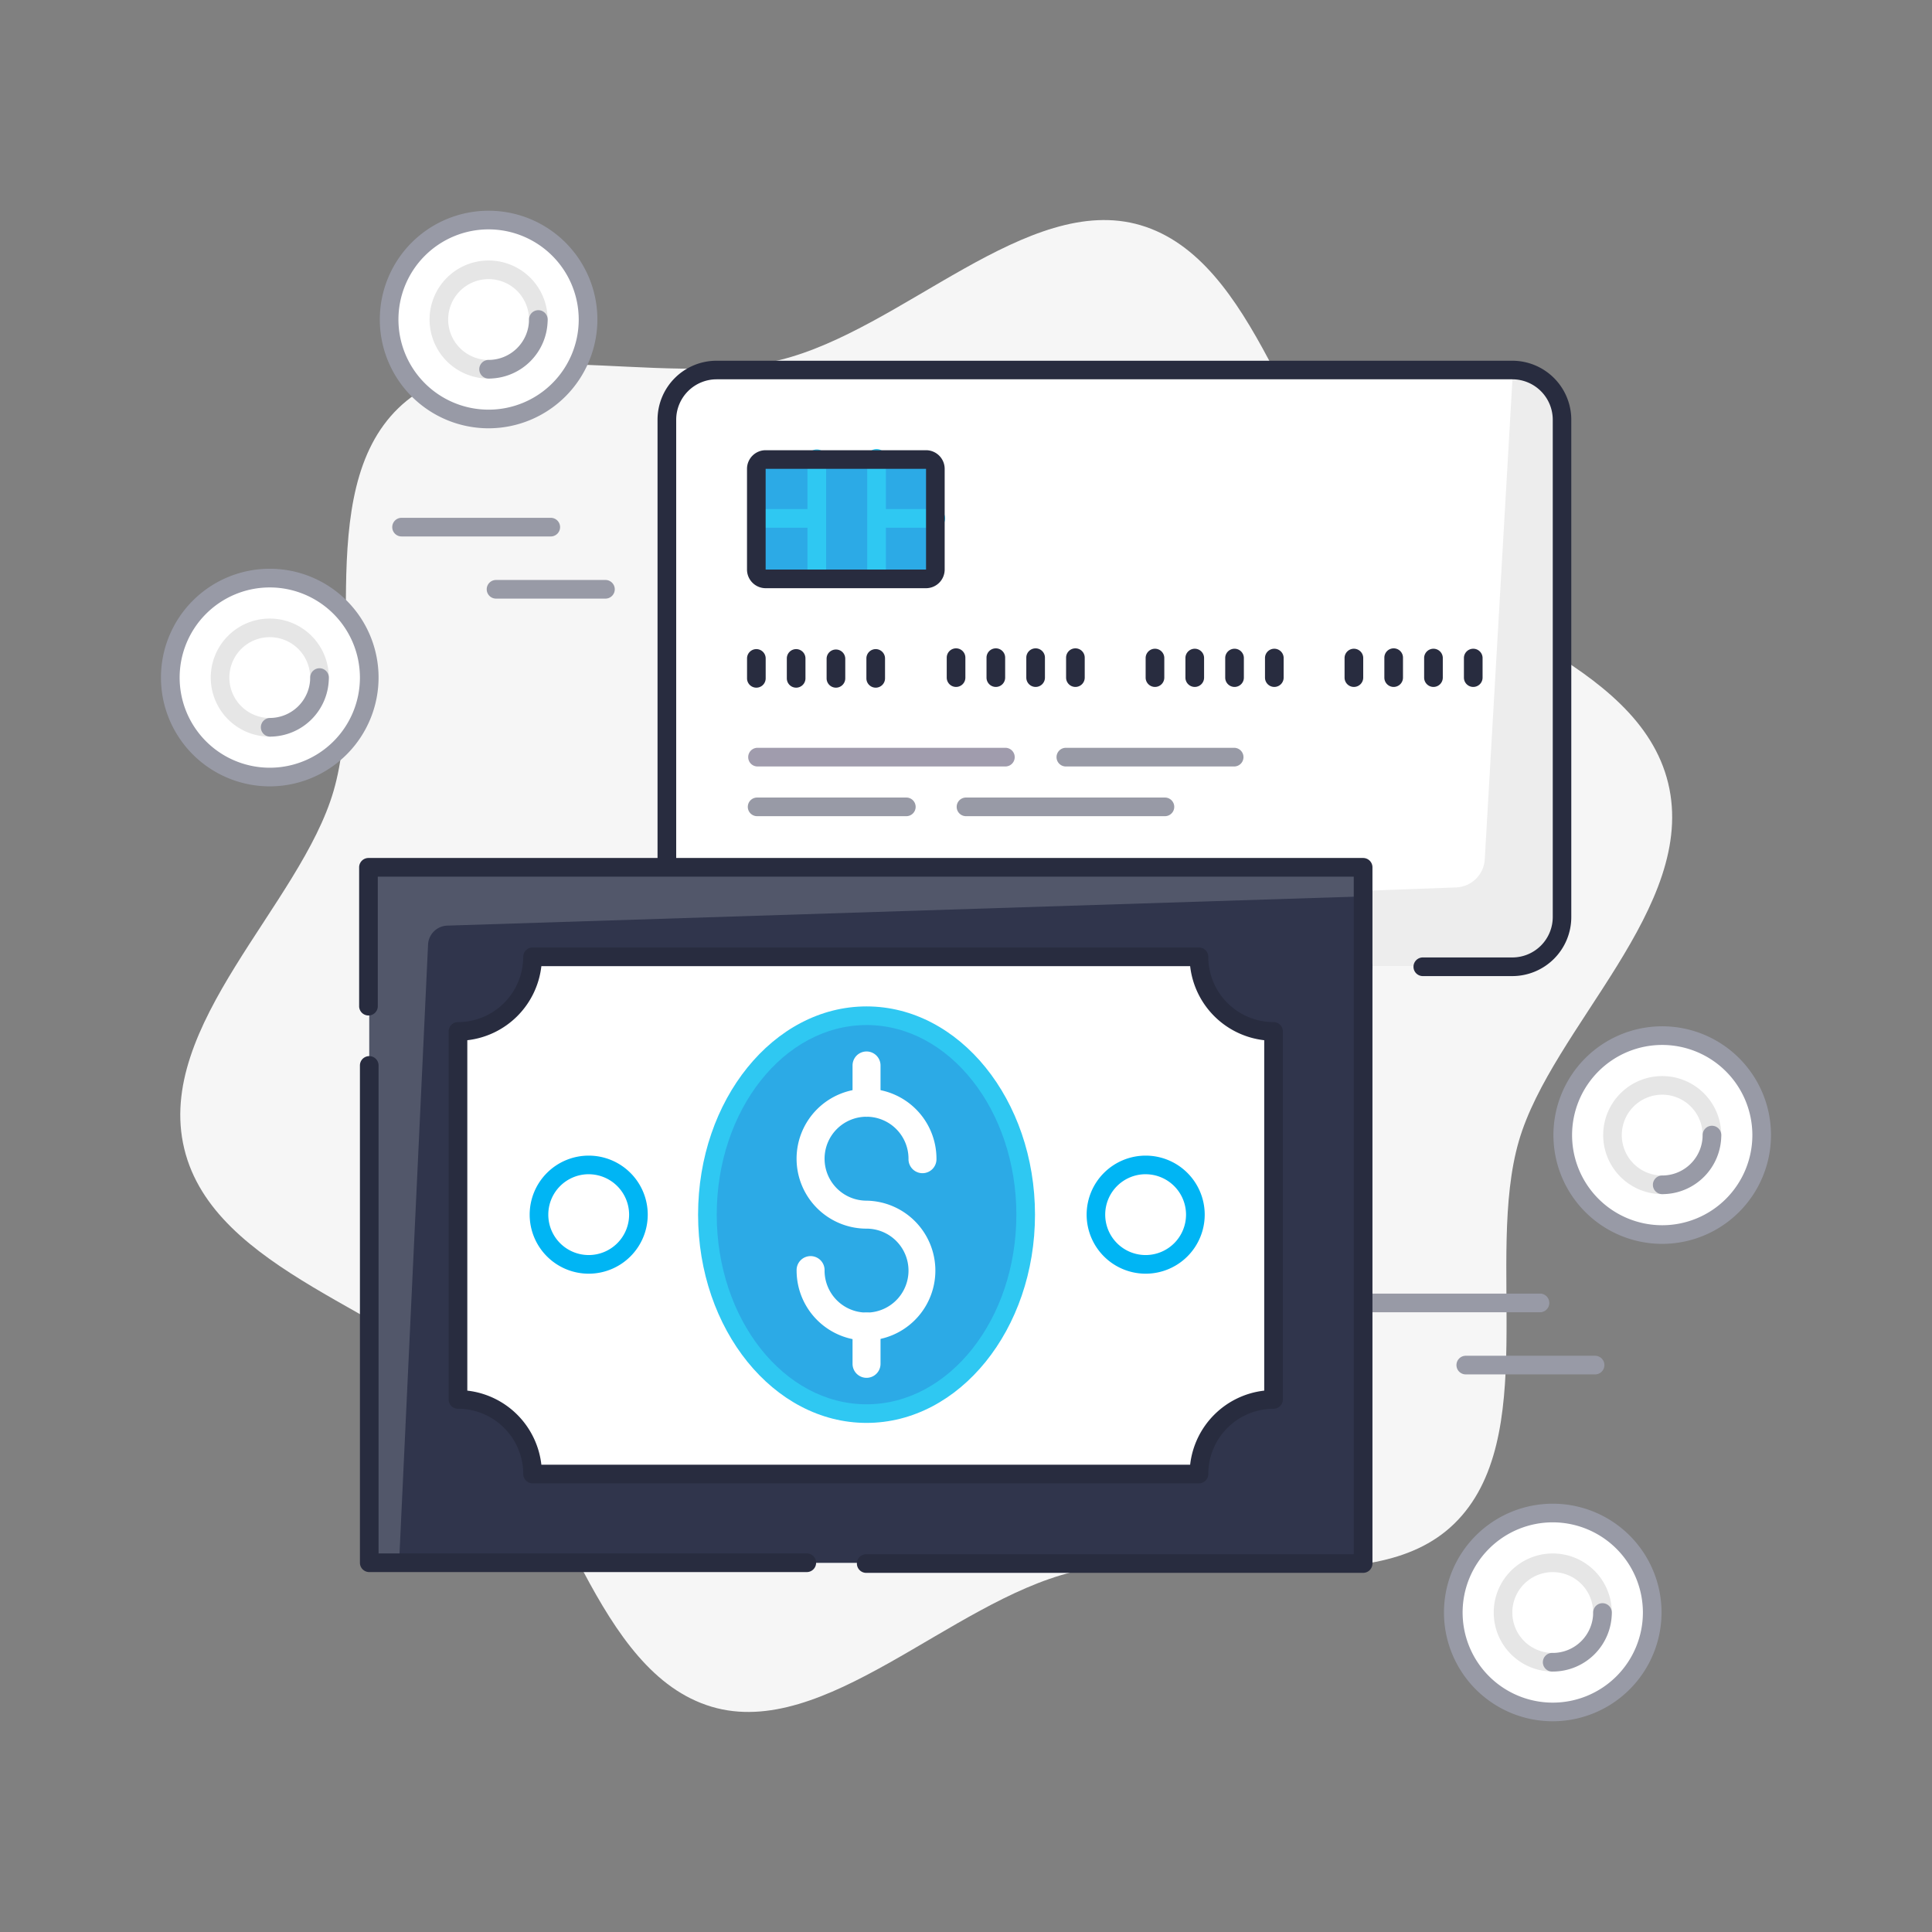 <svg id="f8643a89-8cb4-46e9-a728-96f0ca454405" data-name="Capa 1" xmlns="http://www.w3.org/2000/svg" viewBox="0 0 1080 1080"><rect x="0" y="0" width="1080" height="1080" fill="#808080" stroke="none"/><defs><style>.b17ca633-8bb8-45b1-9950-fa022ac39b2f{fill:#f6f6f6;}.a631565c-ae35-43cd-8500-1d4cdb4ba4b9{fill:#ededed;}.b198be2b-e936-42d8-85a5-29701b8815a7{fill:#fff;}.ab495cfa-e9dc-45f5-ad09-b77b005970d6{fill:#282c3f;}.a51b424c-40c5-4fc0-b252-b1ef7bcc5200{fill:#2caae6;}.a0aed909-ad09-4b59-9976-5237d8a169fb{fill:#2fc8f2;}.eda655aa-0aaf-4323-a286-c014a79d68ef{fill:#a09cad;}.a37561d0-cbc6-48c1-9dc8-2801d830b507{fill:#989aa6;}.fef53f8c-074e-4793-bbb1-6329b2d2e278{fill:#52576a;}.b9fb745a-866d-462a-ad74-50ac42fb3e0a{fill:#30354c;}.ffa2f7f8-8e41-4c70-85b5-82155644ecc7{fill:#00b5f4;}.bcb16be7-319a-4e49-a831-31e385256f54{fill:#e6e6e6;}</style></defs><title>ICONS S2R</title><path class="b17ca633-8bb8-45b1-9950-fa022ac39b2f" d="M932.53,437.84c-16.66-69-119.84-90.88-165.2-138.77-46.8-49.4-64.76-153.91-129.7-173.17-63-18.66-133.28,58.48-201.6,75.31s-165.89-19-213.28,26.88c-48.88,47.3-17.23,148.44-36.28,214.06-18.47,63.61-100.13,131-83.47,200S222.83,733,268.19,780.92C315,830.33,333,934.84,397.89,954.1c62.95,18.66,133.28-58.48,201.59-75.31s165.9,19,213.29-26.88c48.89-47.3,17.23-148.44,36.28-214.06C867.52,574.24,949.18,506.87,932.53,437.84Z"/><rect class="a631565c-ae35-43cd-8500-1d4cdb4ba4b9" x="373.2" y="206.41" width="500.39" height="333.59" rx="26.06"/><path class="b198be2b-e936-42d8-85a5-29701b8815a7" d="M813.94,496.08,373.2,512.2v-278a27.8,27.8,0,0,1,27.8-27.8H845.79l-15.8,274A16.7,16.7,0,0,1,813.94,496.08Z"/><path class="ab495cfa-e9dc-45f5-ad09-b77b005970d6" d="M845.36,545.64h-50a5.21,5.21,0,1,1,0-10.42h50A22.61,22.61,0,0,0,868,512.63v-278a22.61,22.61,0,0,0-22.59-22.59H400.57A22.61,22.61,0,0,0,378,234.64v278a22.61,22.61,0,0,0,22.58,22.59H762a5.21,5.21,0,1,1,0,10.42H400.57a33,33,0,0,1-33-33v-278a33,33,0,0,1,33-33H845.36a33,33,0,0,1,33,33v278A33,33,0,0,1,845.36,545.64Z"/><rect class="a51b424c-40c5-4fc0-b252-b1ef7bcc5200" x="423.24" y="256.45" width="100.08" height="66.72" rx="5.21"/><path class="a0aed909-ad09-4b59-9976-5237d8a169fb" d="M456.6,328.38a5.22,5.22,0,0,1-5.21-5.22V256.45a5.21,5.21,0,1,1,10.42,0v66.71A5.22,5.22,0,0,1,456.6,328.38Z"/><path class="a0aed909-ad09-4b59-9976-5237d8a169fb" d="M490,328.38a5.22,5.22,0,0,1-5.21-5.22V256.45a5.22,5.22,0,1,1,10.43,0v66.71A5.22,5.22,0,0,1,490,328.38Z"/><path class="a0aed909-ad09-4b59-9976-5237d8a169fb" d="M523.32,295H490a5.22,5.22,0,0,1,0-10.43h33.36a5.22,5.22,0,0,1,0,10.43Z"/><path class="a0aed909-ad09-4b59-9976-5237d8a169fb" d="M456.6,295H423.24a5.22,5.22,0,0,1,0-10.43H456.6a5.22,5.22,0,0,1,0,10.43Z"/><path class="ab495cfa-e9dc-45f5-ad09-b77b005970d6" d="M517.68,328.81H428a10.44,10.44,0,0,1-10.42-10.43V262.09A10.43,10.43,0,0,1,428,251.67h89.66a10.43,10.43,0,0,1,10.42,10.42v56.29A10.44,10.44,0,0,1,517.68,328.81ZM428,262.09v56.29h89.66V262.09Z"/><path class="eda655aa-0aaf-4323-a286-c014a79d68ef" d="M562.24,428.46h-139a5.22,5.22,0,0,1,0-10.43h139a5.22,5.22,0,0,1,0,10.43Z"/><path class="a37561d0-cbc6-48c1-9dc8-2801d830b507" d="M690.12,428.46H595.6a5.22,5.22,0,0,1,0-10.43h94.52a5.22,5.22,0,0,1,0,10.43Z"/><path class="a37561d0-cbc6-48c1-9dc8-2801d830b507" d="M506.64,456.25h-83.4a5.21,5.21,0,0,1,0-10.42h83.4a5.21,5.21,0,0,1,0,10.42Z"/><path class="a37561d0-cbc6-48c1-9dc8-2801d830b507" d="M651.2,456.25H540a5.21,5.21,0,0,1,0-10.42H651.2a5.21,5.21,0,0,1,0,10.42Z"/><path class="a37561d0-cbc6-48c1-9dc8-2801d830b507" d="M861.08,733.56H749.88a5.22,5.22,0,0,1,0-10.43h111.2a5.22,5.22,0,0,1,0,10.43Z"/><path class="a37561d0-cbc6-48c1-9dc8-2801d830b507" d="M891.66,768.3H819.38a5.21,5.21,0,0,1,0-10.42h72.28a5.21,5.21,0,0,1,0,10.42Z"/><path class="a37561d0-cbc6-48c1-9dc8-2801d830b507" d="M307.88,299.88h-83.4a5.21,5.21,0,0,1,0-10.42h83.4a5.21,5.21,0,0,1,0,10.42Z"/><path class="a37561d0-cbc6-48c1-9dc8-2801d830b507" d="M338.45,334.63H277.29a5.21,5.21,0,0,1,0-10.42h61.16a5.21,5.21,0,1,1,0,10.42Z"/><rect class="fef53f8c-074e-4793-bbb1-6329b2d2e278" x="206.41" y="484.4" width="555.99" height="389.19"/><path class="b9fb745a-866d-462a-ad74-50ac42fb3e0a" d="M762.4,873.59H223.09L239.29,528A11.12,11.12,0,0,1,250,517.43L762.4,501.08Z"/><path class="ab495cfa-e9dc-45f5-ad09-b77b005970d6" d="M451,878.8H206.41a5.21,5.21,0,0,1-5.21-5.21v-278a5.21,5.21,0,1,1,10.42,0V868.38H451a5.21,5.21,0,1,1,0,10.42Z"/><path class="ab495cfa-e9dc-45f5-ad09-b77b005970d6" d="M762,879.24H484a5.22,5.22,0,0,1,0-10.43H756.75V490.05H211.19v72.62a5.22,5.22,0,0,1-10.43,0V484.83a5.22,5.22,0,0,1,5.22-5.21H762a5.21,5.21,0,0,1,5.21,5.21V874A5.22,5.22,0,0,1,762,879.24Z"/><path class="b198be2b-e936-42d8-85a5-29701b8815a7" d="M670.66,823.56H298.14a41.69,41.69,0,0,0-41.7-41.7V576.14a41.69,41.69,0,0,0,41.7-41.7H670.66a41.7,41.7,0,0,0,41.69,41.7V781.86A41.69,41.69,0,0,0,670.66,823.56Z"/><path class="ab495cfa-e9dc-45f5-ad09-b77b005970d6" d="M670.22,829.2H297.71A5.21,5.21,0,0,1,292.5,824,36.53,36.53,0,0,0,256,787.5a5.21,5.21,0,0,1-5.21-5.21V576.57a5.21,5.21,0,0,1,5.21-5.21,36.53,36.53,0,0,0,36.49-36.49,5.21,5.21,0,0,1,5.21-5.21H670.22a5.21,5.21,0,0,1,5.22,5.21,36.53,36.53,0,0,0,36.48,36.49,5.22,5.22,0,0,1,5.22,5.21V782.29a5.22,5.22,0,0,1-5.22,5.21A36.53,36.53,0,0,0,675.44,824,5.21,5.21,0,0,1,670.22,829.2ZM302.63,818.77H665.3a47,47,0,0,1,41.41-41.4V581.49a47,47,0,0,1-41.41-41.41H302.63a47,47,0,0,1-41.4,41.41V777.37A47,47,0,0,1,302.63,818.77Z"/><path class="a51b424c-40c5-4fc0-b252-b1ef7bcc5200" d="M573.36,679c0,61.41-39.83,111.19-89,111.19s-89-49.78-89-111.19,39.83-111.2,89-111.2S573.36,617.59,573.36,679Z"/><path class="a0aed909-ad09-4b59-9976-5237d8a169fb" d="M484.4,795.41c-51.93,0-94.17-52.22-94.17-116.41s42.24-116.41,94.17-116.41S578.57,614.81,578.57,679,536.32,795.41,484.4,795.41Zm0-222.4c-46.18,0-83.74,47.55-83.74,106s37.56,106,83.74,106,83.75-47.54,83.75-106S530.58,573,484.4,573Z"/><path class="b198be2b-e936-42d8-85a5-29701b8815a7" d="M484.4,749.37a39.14,39.14,0,0,1-39.09-39.1,7.82,7.82,0,1,1,15.63,0,23.46,23.46,0,1,0,23.46-23.45,39.1,39.1,0,1,1,39.09-39.1,7.82,7.82,0,1,1-15.63,0,23.46,23.46,0,1,0-23.46,23.46,39.1,39.1,0,0,1,0,78.19Z"/><path class="b198be2b-e936-42d8-85a5-29701b8815a7" d="M484.4,770.21a7.82,7.82,0,0,1-7.82-7.81V741.55a7.82,7.82,0,0,1,15.64,0V762.4A7.82,7.82,0,0,1,484.4,770.21Z"/><path class="b198be2b-e936-42d8-85a5-29701b8815a7" d="M484.4,624.27a7.82,7.82,0,0,1-7.82-7.82V595.6a7.82,7.82,0,1,1,15.64,0v20.85A7.82,7.82,0,0,1,484.4,624.27Z"/><path class="ffa2f7f8-8e41-4c70-85b5-82155644ecc7" d="M640.44,712a33,33,0,1,1,33-33A33,33,0,0,1,640.44,712Zm0-55.6A22.59,22.59,0,1,0,663,679,22.61,22.61,0,0,0,640.44,656.41Z"/><path class="ffa2f7f8-8e41-4c70-85b5-82155644ecc7" d="M329.09,712a33,33,0,1,1,33-33A33,33,0,0,1,329.09,712Zm0-55.6A22.59,22.59,0,1,0,351.68,679,22.62,22.62,0,0,0,329.09,656.41Z"/><path class="ab495cfa-e9dc-45f5-ad09-b77b005970d6" d="M422.81,384.41a5.21,5.21,0,0,1-5.21-5.21V368.07a5.21,5.21,0,0,1,10.42,0V379.2A5.21,5.21,0,0,1,422.81,384.41Z"/><path class="ab495cfa-e9dc-45f5-ad09-b77b005970d6" d="M445.05,384.41a5.21,5.21,0,0,1-5.21-5.21V368.07a5.21,5.21,0,0,1,10.42,0V379.2A5.21,5.21,0,0,1,445.05,384.41Z"/><path class="ab495cfa-e9dc-45f5-ad09-b77b005970d6" d="M467.29,384.41a5.21,5.21,0,0,1-5.21-5.21V368.07a5.22,5.22,0,0,1,10.43,0V379.2A5.22,5.22,0,0,1,467.29,384.41Z"/><path class="ab495cfa-e9dc-45f5-ad09-b77b005970d6" d="M489.53,384.41a5.21,5.21,0,0,1-5.21-5.21V368.07a5.21,5.21,0,0,1,10.42,0V379.2A5.21,5.21,0,0,1,489.53,384.41Z"/><path class="ab495cfa-e9dc-45f5-ad09-b77b005970d6" d="M534.44,384a5.21,5.21,0,0,1-5.21-5.21V367.64a5.21,5.21,0,1,1,10.42,0v11.13A5.21,5.21,0,0,1,534.44,384Z"/><path class="ab495cfa-e9dc-45f5-ad09-b77b005970d6" d="M556.68,384a5.21,5.21,0,0,1-5.21-5.21V367.64a5.21,5.21,0,0,1,10.42,0v11.13A5.21,5.21,0,0,1,556.68,384Z"/><path class="ab495cfa-e9dc-45f5-ad09-b77b005970d6" d="M578.92,384a5.21,5.21,0,0,1-5.21-5.21V367.64a5.21,5.21,0,0,1,10.42,0v11.13A5.21,5.21,0,0,1,578.92,384Z"/><path class="ab495cfa-e9dc-45f5-ad09-b77b005970d6" d="M601.16,384a5.21,5.21,0,0,1-5.21-5.21V367.64a5.21,5.21,0,0,1,10.42,0v11.13A5.21,5.21,0,0,1,601.16,384Z"/><path class="ab495cfa-e9dc-45f5-ad09-b77b005970d6" d="M645.64,384a5.22,5.22,0,0,1-5.22-5.21V367.64a5.22,5.22,0,0,1,10.43,0v11.13A5.21,5.21,0,0,1,645.64,384Z"/><path class="ab495cfa-e9dc-45f5-ad09-b77b005970d6" d="M667.88,384a5.22,5.22,0,0,1-5.22-5.21V367.64a5.22,5.22,0,0,1,10.43,0v11.13A5.21,5.21,0,0,1,667.88,384Z"/><path class="ab495cfa-e9dc-45f5-ad09-b77b005970d6" d="M690.12,384a5.22,5.22,0,0,1-5.22-5.21V367.64a5.22,5.22,0,0,1,10.43,0v11.13A5.21,5.21,0,0,1,690.12,384Z"/><path class="ab495cfa-e9dc-45f5-ad09-b77b005970d6" d="M712.35,384a5.21,5.21,0,0,1-5.21-5.21V367.64a5.22,5.22,0,0,1,10.43,0v11.13A5.22,5.22,0,0,1,712.35,384Z"/><path class="ab495cfa-e9dc-45f5-ad09-b77b005970d6" d="M756.83,384a5.21,5.21,0,0,1-5.21-5.21V367.64a5.22,5.22,0,0,1,10.43,0v11.13A5.22,5.22,0,0,1,756.83,384Z"/><path class="ab495cfa-e9dc-45f5-ad09-b77b005970d6" d="M779.07,384a5.21,5.21,0,0,1-5.21-5.21V367.64a5.21,5.21,0,1,1,10.42,0v11.13A5.21,5.21,0,0,1,779.07,384Z"/><path class="ab495cfa-e9dc-45f5-ad09-b77b005970d6" d="M801.32,384a5.22,5.22,0,0,1-5.22-5.21V367.64a5.22,5.22,0,0,1,10.43,0v11.13A5.21,5.21,0,0,1,801.32,384Z"/><path class="ab495cfa-e9dc-45f5-ad09-b77b005970d6" d="M823.56,384a5.22,5.22,0,0,1-5.22-5.21V367.64a5.22,5.22,0,0,1,10.43,0v11.13A5.21,5.21,0,0,1,823.56,384Z"/><path class="b198be2b-e936-42d8-85a5-29701b8815a7" d="M328.73,178.61a55.61,55.61,0,1,1-55.6-55.6A55.61,55.61,0,0,1,328.73,178.61Z"/><path class="a37561d0-cbc6-48c1-9dc8-2801d830b507" d="M273.13,239.42a60.81,60.81,0,1,1,60.81-60.81A60.88,60.88,0,0,1,273.13,239.42Zm0-111.2a50.39,50.39,0,1,0,50.38,50.39A50.45,50.45,0,0,0,273.13,128.22Z"/><path class="bcb16be7-319a-4e49-a831-31e385256f54" d="M273.13,211.62a33,33,0,1,1,33-33,5.21,5.21,0,1,1-10.42,0,22.59,22.59,0,1,0-22.59,22.59,5.21,5.21,0,0,1,0,10.42Z"/><path class="a37561d0-cbc6-48c1-9dc8-2801d830b507" d="M273.13,211.62a5.21,5.21,0,1,1,0-10.42,22.62,22.62,0,0,0,22.59-22.59,5.21,5.21,0,1,1,10.42,0A33,33,0,0,1,273.13,211.62Z"/><path class="b198be2b-e936-42d8-85a5-29701b8815a7" d="M984.79,634.51a55.6,55.6,0,1,1-55.6-55.59A55.6,55.6,0,0,1,984.79,634.51Z"/><path class="a37561d0-cbc6-48c1-9dc8-2801d830b507" d="M929.19,695.33A60.81,60.81,0,1,1,990,634.52,60.88,60.88,0,0,1,929.19,695.33Zm0-111.2a50.39,50.39,0,1,0,50.39,50.39A50.45,50.45,0,0,0,929.19,584.13Z"/><path class="bcb16be7-319a-4e49-a831-31e385256f54" d="M929.19,667.53a33,33,0,1,1,33-33,5.21,5.21,0,0,1-10.42,0,22.59,22.59,0,1,0-22.59,22.59,5.21,5.21,0,0,1,0,10.42Z"/><path class="a37561d0-cbc6-48c1-9dc8-2801d830b507" d="M929.19,667.53a5.21,5.21,0,0,1,0-10.42,22.61,22.61,0,0,0,22.59-22.59,5.21,5.21,0,0,1,10.42,0A33,33,0,0,1,929.19,667.53Z"/><path class="b198be2b-e936-42d8-85a5-29701b8815a7" d="M923.63,901.39a55.6,55.6,0,1,1-55.6-55.6A55.6,55.6,0,0,1,923.63,901.39Z"/><path class="a37561d0-cbc6-48c1-9dc8-2801d830b507" d="M868,962.2a60.81,60.81,0,1,1,60.81-60.81A60.88,60.88,0,0,1,868,962.2ZM868,851a50.39,50.39,0,1,0,50.39,50.38A50.44,50.44,0,0,0,868,851Z"/><path class="bcb16be7-319a-4e49-a831-31e385256f54" d="M868,934.4a33,33,0,1,1,33-33,5.21,5.21,0,0,1-10.42,0A22.59,22.59,0,1,0,868,924a5.21,5.21,0,1,1,0,10.42Z"/><path class="a37561d0-cbc6-48c1-9dc8-2801d830b507" d="M868,934.4A5.21,5.21,0,1,1,868,924a22.61,22.61,0,0,0,22.59-22.59,5.21,5.21,0,1,1,10.42,0A33,33,0,0,1,868,934.4Z"/><path class="b198be2b-e936-42d8-85a5-29701b8815a7" d="M206.41,378.77a55.6,55.6,0,1,1-55.6-55.61A55.59,55.59,0,0,1,206.41,378.77Z"/><path class="a37561d0-cbc6-48c1-9dc8-2801d830b507" d="M150.81,439.58a60.82,60.82,0,1,1,60.81-60.81A60.88,60.88,0,0,1,150.81,439.58Zm0-111.2a50.39,50.39,0,1,0,50.39,50.39A50.45,50.45,0,0,0,150.81,328.38Z"/><path class="bcb16be7-319a-4e49-a831-31e385256f54" d="M150.81,411.78a33,33,0,1,1,33-33,5.21,5.21,0,1,1-10.42,0,22.59,22.59,0,1,0-22.59,22.58,5.22,5.22,0,0,1,0,10.43Z"/><path class="a37561d0-cbc6-48c1-9dc8-2801d830b507" d="M150.81,411.78a5.22,5.22,0,0,1,0-10.43,22.61,22.61,0,0,0,22.59-22.58,5.21,5.21,0,1,1,10.42,0A33,33,0,0,1,150.81,411.78Z"/></svg>